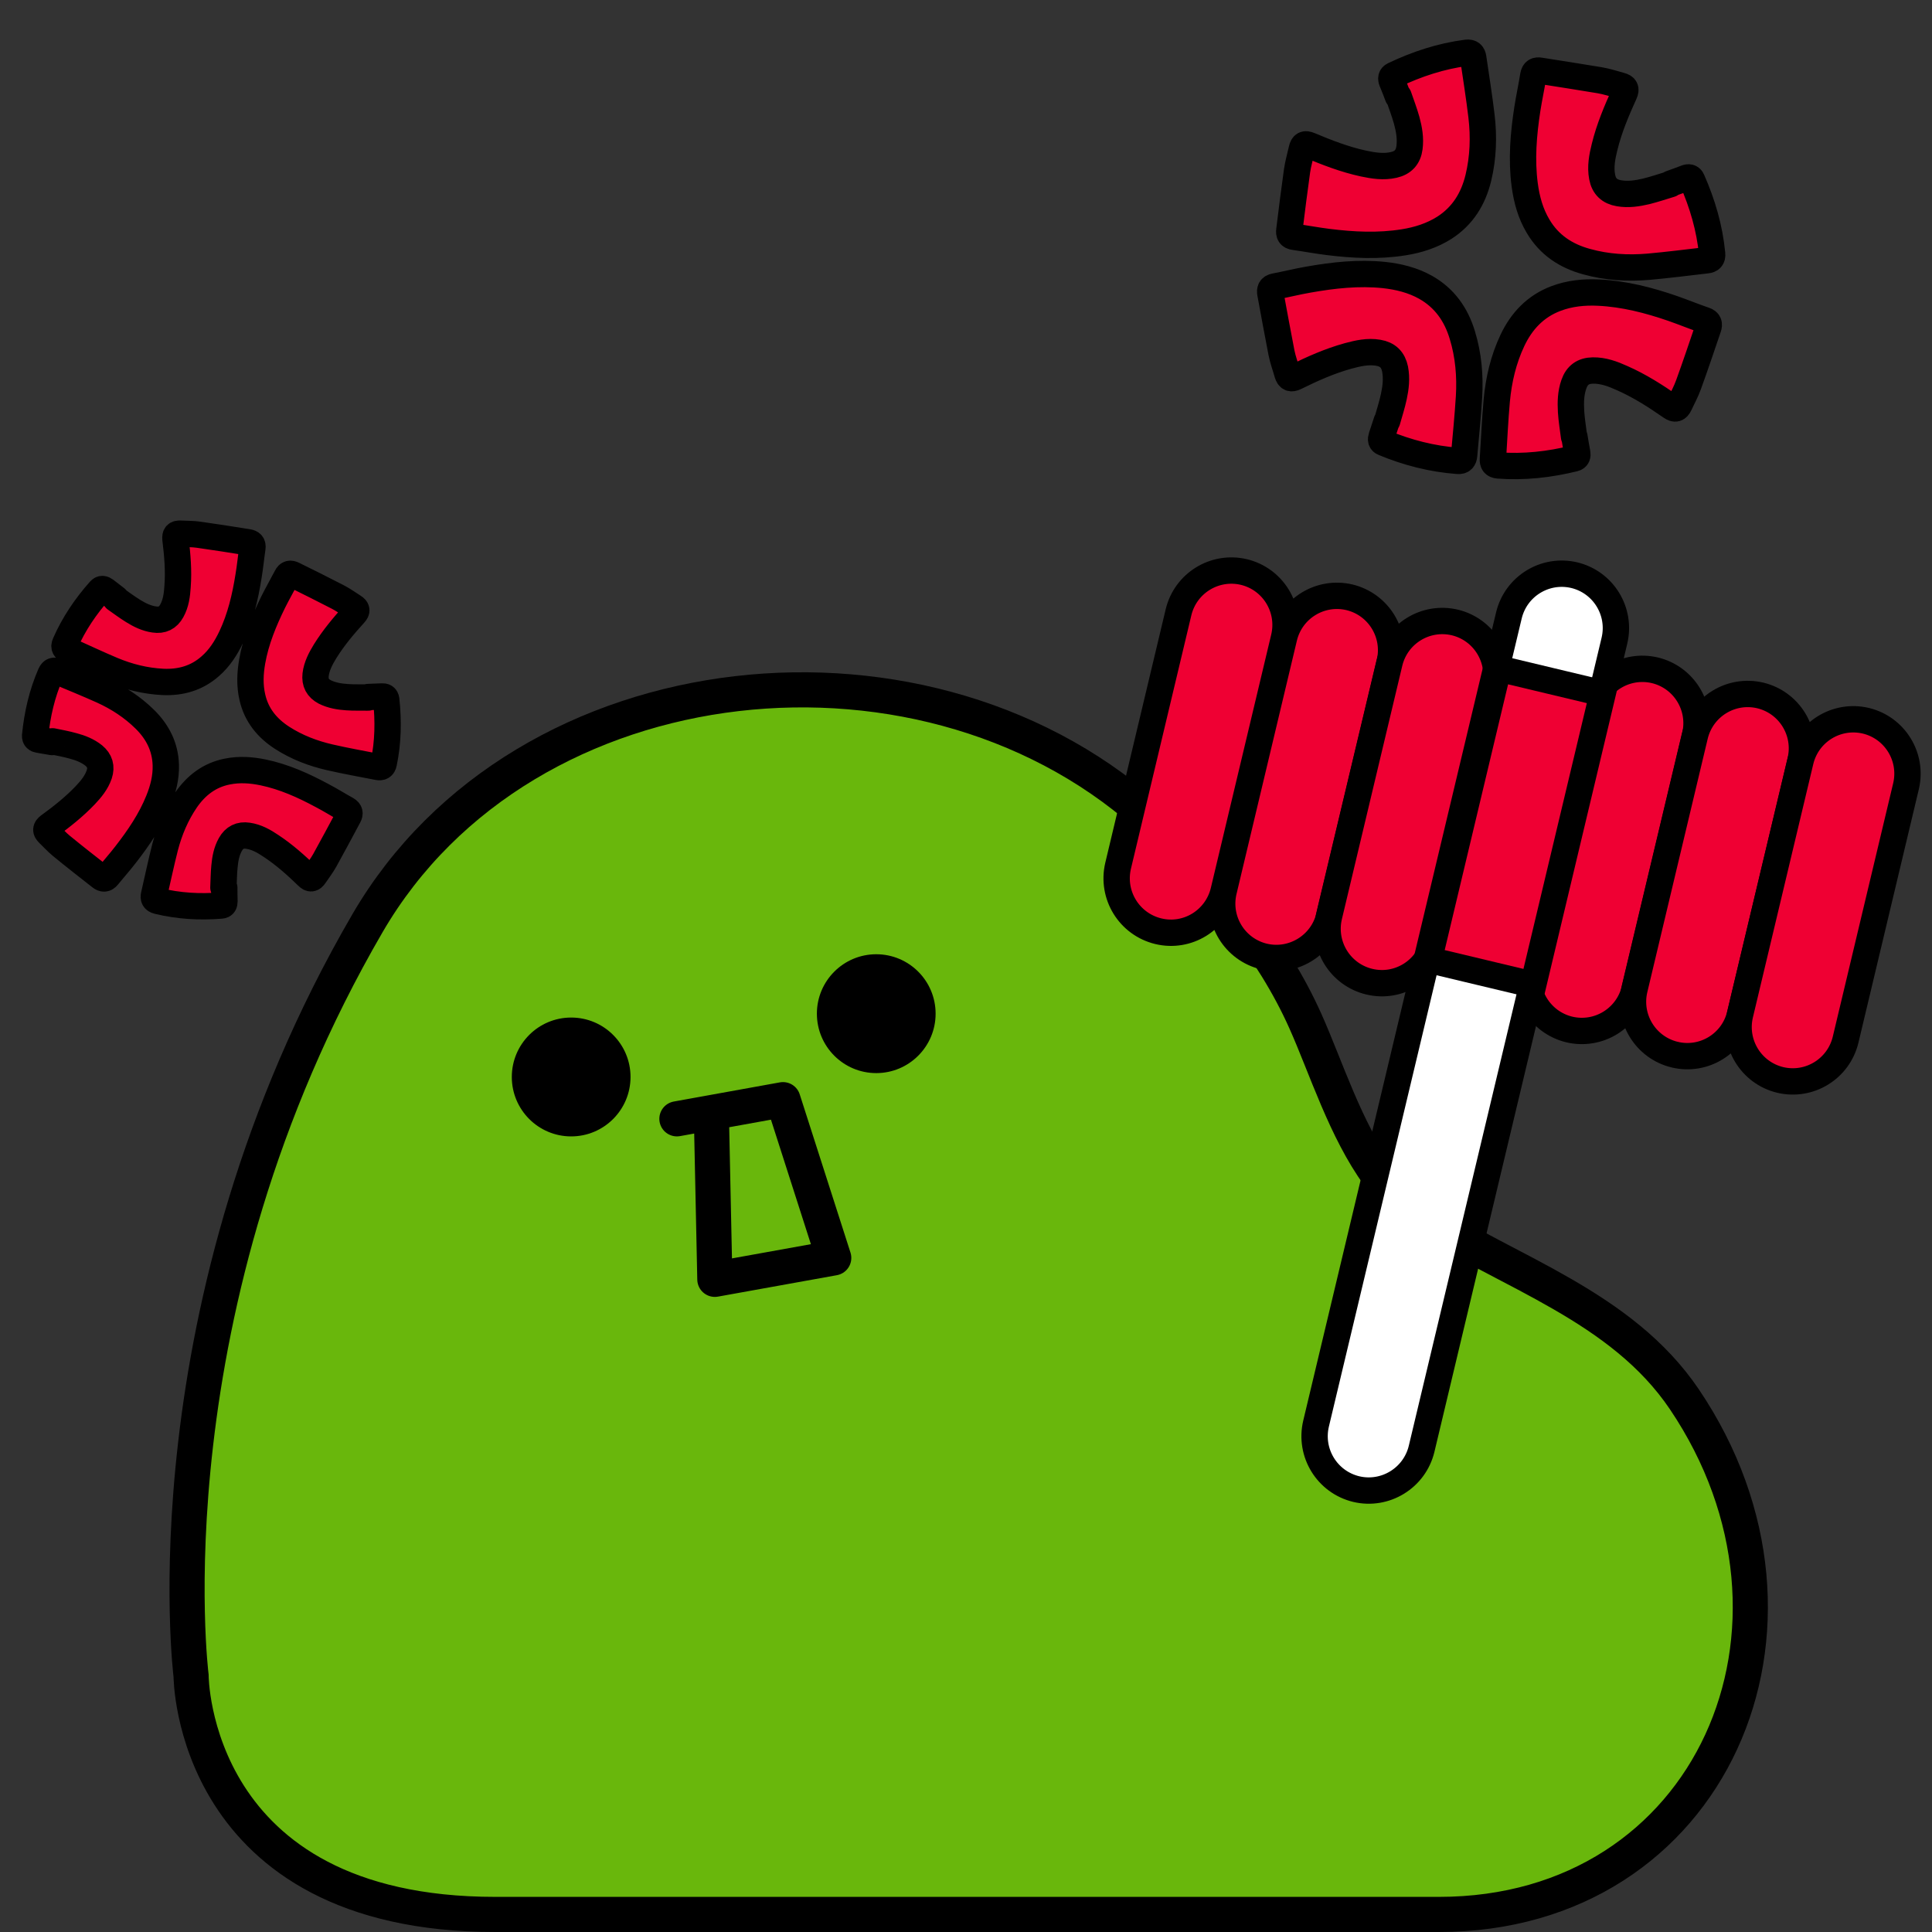 <svg xmlns="http://www.w3.org/2000/svg" width="110" height="110" fill="none" viewBox="0 0 110 110">
    <rect x="0" y="0" width="110" height="110" fill="#333333" stroke="none"/>
    <path fill="#69B70C" stroke="#000" stroke-miterlimit="10" stroke-width="2" d="M78.49 66.914c-1.88-2.572-3-6.166-4.16-8.76-1.88-4.224-5.07-8.018-8.49-11.241-12.74-11.983-36-9.69-44.92 5.656C8.23 74.403 10.88 95.415 10.88 95.415S10.88 109 28.2 109h53.73c15.53 0 22.671-16.438 13.97-29.332-3.59-5.306-9.94-7.188-15.09-10.491-.9-.57-1.66-1.352-2.32-2.263z"/>
    <path fill="#000" d="M32.52 64.702c1.867 0 3.38-1.515 3.38-3.384s-1.512-3.383-3.38-3.383c-1.866 0-3.38 1.514-3.38 3.383s1.514 3.384 3.38 3.384zM49.89 61.098c1.867 0 3.38-1.515 3.38-3.383 0-1.87-1.513-3.384-3.38-3.384-1.866 0-3.38 1.515-3.38 3.383 0 1.87 1.514 3.384 3.38 3.384z"/>
    <path stroke="#000" stroke-linecap="round" stroke-linejoin="round" stroke-miterlimit="10" stroke-width="2" d="M40.5 63.35l.2 9.49 6.77-1.22-2.89-9.01-6.04 1.091"/>
    <path fill="#EF0033" stroke="#000" stroke-miterlimit="10" stroke-width="1.5" d="M65.95 53.02c-1.66-.401-2.68-2.063-2.29-3.725L67.1 34.86c.4-1.661 2.06-2.682 3.72-2.292 1.66.4 2.68 2.062 2.29 3.724l-3.44 14.436c-.4 1.662-2.06 2.693-3.72 2.292zM71.96 54.46c-1.66-.4-2.68-2.062-2.29-3.723L73.11 36.3c.4-1.662 2.06-2.683 3.72-2.293 1.66.4 2.68 2.063 2.29 3.724l-3.44 14.436c-.4 1.662-2.07 2.683-3.72 2.293z"/>
    <path fill="#EF0033" stroke="#000" stroke-miterlimit="10" stroke-width="1.5" d="M77.96 55.892c-1.66-.4-2.68-2.062-2.29-3.724l3.44-14.435c.4-1.662 2.06-2.683 3.72-2.293 1.66.4 2.68 2.062 2.29 3.724L81.68 53.6c-.39 1.662-2.06 2.693-3.72 2.292zM89.35 58.615c-1.66-.4-2.68-2.062-2.29-3.724l3.44-14.435c.4-1.662 2.06-2.683 3.72-2.293 1.66.4 2.68 2.062 2.29 3.724l-3.44 14.436c-.4 1.662-2.06 2.683-3.72 2.292z"/>
    <path fill="#EF0033" stroke="#000" stroke-miterlimit="10" stroke-width="1.5" d="M95.35 60.047c-1.66-.4-2.68-2.063-2.29-3.724l3.44-14.436c.4-1.662 2.06-2.683 3.721-2.292 1.66.4 2.68 2.062 2.29 3.724l-3.44 14.435c-.39 1.662-2.06 2.693-3.72 2.293z"/>
    <path fill="#EF0033" stroke="#000" stroke-miterlimit="10" stroke-width="1.5" d="M101.361 61.488c-1.66-.4-2.68-2.062-2.29-3.724l3.44-14.435c.4-1.662 2.06-2.683 3.72-2.293 1.66.4 2.68 2.063 2.29 3.724l-3.44 14.436c-.4 1.662-2.06 2.683-3.72 2.292z"/>
    <path fill="#fff" stroke="#000" stroke-miterlimit="10" stroke-width="1.5" d="M77.22 84.783c-1.66-.4-2.68-2.062-2.29-3.724l10.98-46.02c.4-1.661 2.06-2.682 3.72-2.292 1.66.4 2.68 2.062 2.29 3.724l-10.98 46.02c-.4 1.662-2.07 2.683-3.72 2.292z"/>
    <path fill="#EF0033" stroke="#000" stroke-miterlimit="10" stroke-width="1.5" d="M91.251 39.478l-5.943-1.42-3.957 16.592 5.944 1.42 3.956-16.592z"/>
    <path fill="#EF0033" stroke="#000" stroke-linejoin="round" stroke-miterlimit="10" stroke-width="1.5" d="M95.12 10.453c.29-.1.58-.21.87-.32.15-.06.28-.05.35.12.59 1.341 1 2.733 1.14 4.195.03.25-.09.35-.3.37-1.11.13-2.22.27-3.33.37-1.18.1-2.36.03-3.51-.29-1.18-.32-2.14-.951-2.77-2.022-.43-.72-.65-1.522-.76-2.353-.19-1.441-.07-2.883.15-4.314.1-.641.24-1.282.34-1.912.04-.25.18-.31.39-.27 1.13.18 2.25.35 3.38.54.41.07.81.2 1.21.31.26.07.32.19.21.44-.45.992-.87 1.983-1.13 3.044-.14.56-.25 1.131-.14 1.712.1.54.42.84.96.93.53.091 1.05.01 1.56-.11.47-.12.92-.27 1.38-.41.01-.01.01-.02 0-.03zM89.64 24.859c.05.31.1.61.16.92.03.16 0 .28-.17.321-1.42.35-2.86.51-4.32.4-.26-.02-.32-.15-.31-.36.07-1.111.12-2.232.22-3.344.11-1.18.38-2.332.89-3.413.52-1.101 1.31-1.942 2.47-2.383.79-.3 1.61-.38 2.44-.34 1.45.07 2.85.43 4.21.9.61.211 1.21.461 1.83.671.24.08.27.23.2.43-.37 1.082-.73 2.163-1.12 3.234-.14.39-.34.761-.52 1.142-.12.25-.25.28-.47.13-.89-.62-1.8-1.202-2.8-1.642-.53-.24-1.07-.44-1.66-.43-.55.01-.9.26-1.08.78-.18.511-.19 1.032-.16 1.562.03.48.11.951.17 1.432-.01 0 0 0 .02-.01zM79.59 5.488c-.11-.29-.22-.581-.34-.861-.06-.15-.05-.28.1-.35 1.32-.631 2.69-1.082 4.15-1.272.25-.03.35.08.38.29.16 1.101.34 2.213.47 3.314.14 1.181.1 2.362-.18 3.524-.29 1.191-.89 2.162-1.93 2.833-.71.45-1.5.7-2.32.83-1.44.23-2.87.16-4.31-.02-.64-.08-1.28-.2-1.92-.29-.25-.03-.31-.17-.28-.38.14-1.131.28-2.263.44-3.394.06-.41.18-.81.27-1.221.06-.27.18-.33.44-.22 1 .42 2.01.81 3.07 1.04.57.12 1.14.211 1.72.08.53-.12.83-.44.9-.98.07-.53-.02-1.051-.16-1.562-.13-.46-.3-.91-.46-1.371-.02 0-.03 0-.04.01zM78.95 23.988c-.1.29-.19.59-.29.88-.05.15-.04.281.12.341 1.35.56 2.75.921 4.22 1.031.25.02.34-.1.36-.31.1-1.111.21-2.223.28-3.344.07-1.181-.03-2.362-.38-3.504-.35-1.17-1.01-2.112-2.09-2.723-.73-.41-1.54-.61-2.37-.7-1.45-.15-2.88.01-4.3.26-.64.11-1.27.27-1.91.39-.25.05-.3.19-.26.4.21 1.122.41 2.243.63 3.364.08.411.23.801.34 1.202.08.26.2.32.45.2.97-.48 1.96-.921 3.01-1.211.56-.15 1.12-.28 1.71-.18.54.09.85.39.96.93.1.531.04 1.052-.07 1.562-.1.47-.25.931-.38 1.392-.01.03-.02.02-.03.02zM12.77 50.547c0 .26 0 .52.01.77 0 .14-.04.23-.19.24-1.22.1-2.42.03-3.61-.26-.21-.05-.25-.17-.21-.34.21-.911.4-1.822.63-2.723.25-.961.63-1.862 1.19-2.683.58-.84 1.34-1.422 2.35-1.622.69-.14 1.37-.09 2.05.05 1.19.25 2.28.741 3.34 1.312.48.25.94.54 1.41.8.18.1.19.23.11.381-.45.841-.9 1.682-1.36 2.513-.17.3-.38.58-.58.87-.13.191-.24.201-.4.04-.65-.63-1.32-1.23-2.08-1.731-.4-.27-.82-.51-1.31-.58-.45-.07-.78.1-1 .49-.22.39-.3.82-.34 1.261-.04.4-.04.801-.06 1.201.03.01.04.01.05.01zM2.97 42.248c-.25-.04-.51-.09-.76-.13-.13-.02-.22-.08-.21-.23.12-1.212.39-2.393.88-3.515.09-.2.21-.21.37-.15.86.36 1.72.71 2.57 1.091.9.41 1.72.941 2.43 1.642.72.71 1.16 1.562 1.19 2.603.02.7-.15 1.371-.41 2.012-.45 1.121-1.13 2.122-1.87 3.074-.33.43-.69.83-1.03 1.25-.13.161-.26.151-.4.04-.75-.59-1.5-1.17-2.23-1.771-.27-.22-.5-.48-.75-.72-.16-.161-.15-.271.03-.411.73-.53 1.44-1.092 2.07-1.752.33-.35.64-.721.8-1.191.14-.43.04-.781-.31-1.072-.35-.28-.76-.44-1.18-.55-.39-.11-.78-.18-1.17-.26-.01.02-.01.03-.02.04zM20.97 39.685l.77-.03c.14-.01.23.03.25.18.13 1.211.11 2.423-.14 3.614-.04.21-.16.25-.33.22-.91-.18-1.83-.34-2.74-.55-.96-.22-1.88-.571-2.72-1.112-.85-.55-1.46-1.291-1.69-2.302-.16-.68-.13-1.372-.01-2.052.21-1.192.67-2.303 1.2-3.384.24-.48.51-.951.76-1.432.09-.19.22-.2.38-.12.85.42 1.7.841 2.55 1.282.31.16.59.37.88.55.19.12.21.23.05.4-.61.671-1.19 1.362-1.67 2.133-.25.41-.48.84-.54 1.331-.05.45.12.771.52.982.4.2.83.27 1.27.3.4.03.8.01 1.2.02.01-.01.01-.02.01-.03zM6.61 34.079c-.2-.16-.41-.31-.61-.47-.11-.08-.21-.11-.31 0-.81.91-1.49 1.911-1.98 3.033-.09.2-.01.3.14.37.85.38 1.69.78 2.55 1.141.91.38 1.86.62 2.86.671 1.02.05 1.94-.21 2.71-.891.53-.46.9-1.041 1.2-1.672.52-1.101.79-2.262.98-3.454.09-.53.14-1.07.22-1.611.03-.21-.06-.29-.24-.32-.94-.15-1.88-.3-2.82-.431-.34-.05-.69-.04-1.04-.06-.23-.01-.3.07-.28.3.11.901.19 1.802.12 2.703-.03.48-.09.961-.33 1.392-.22.4-.55.56-1 .49-.44-.06-.84-.26-1.21-.49-.34-.21-.66-.45-.99-.681.02-.01.03-.02.03-.02z"/>
</svg>
